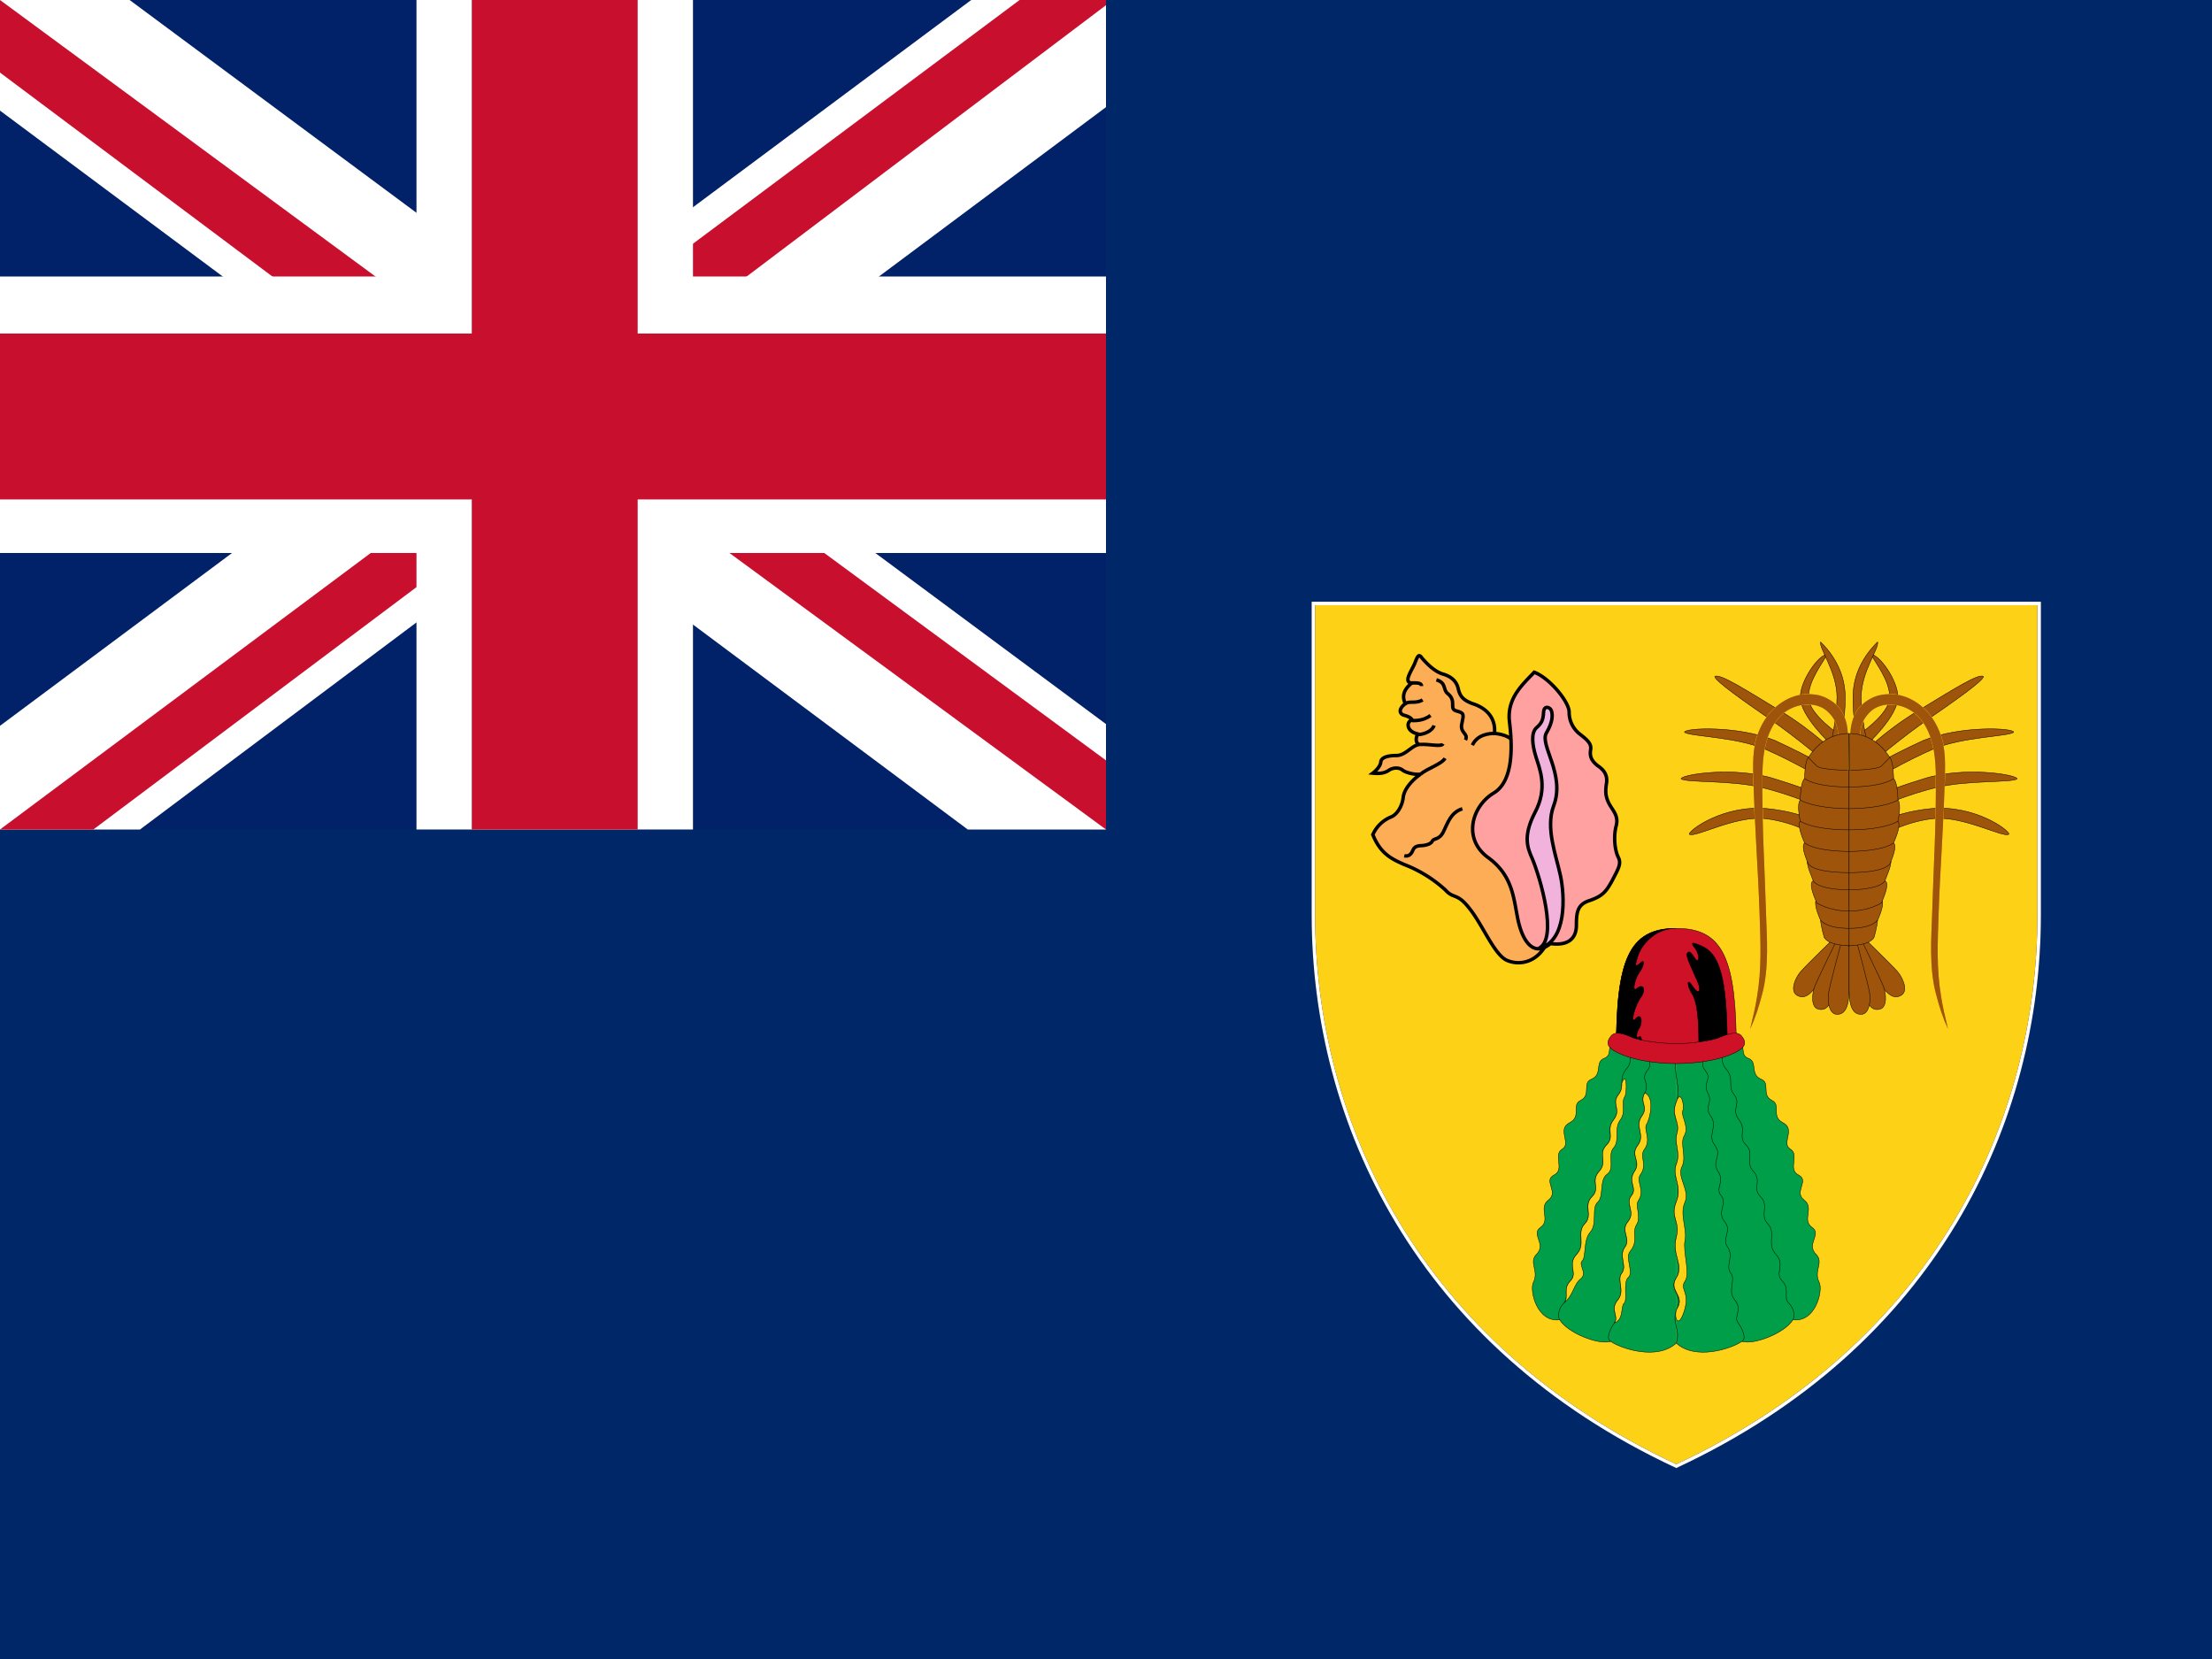 <svg xmlns="http://www.w3.org/2000/svg" xmlns:xlink="http://www.w3.org/1999/xlink"
  id="flag-icons-tc" viewBox="0 0 640 480">
  <path fill="#002868" d="M640 480V0H0v480h640z" />
  <g fill="none" stroke="#000">
    <path fill="#fcd116" strokeWidth="8"
      d="M590 174.6v90c0 60-30 124.6-105 159.6-75-35-105-99.6-105-159.6v-90z" />
    <path stroke="#fff" strokeWidth="7"
      d="M590 174.6v90c0 60-30 124.6-105 159.6-75-35-105-99.6-105-159.6v-90z" />
    <g strokeLinecap="round" strokeLinejoin="round" strokeWidth="2.2">
      <path fill="#fcad56" strokeWidth=".275"
        d="M447.1 273.7c-2.7 4.7-7.4 5.7-11 4.2-3.7-1.5-7.1-10.3-10.9-15-3.6-4.7-4.6-2.7-7-5.4a37.6 37.6 0 0 0-12-7.4c-3.3-1.5-6.7-2.9-9-8.6a9.8 9.8 0 0 1 5.2-5.1c1.9-.7 3.4-3.4 3.6-5.8.3-2.2 2.3-4.7 5-6.6-1.3.2-3.9-.3-5.1-1.1-1.1-1-3-.8-4.1 0-1.2.8-2.6 1-4.6.8.8-.6 2.2-2 2.3-3.2s1.6-1.9 4.5-1.9c2.8 0 4.6-3.2 6.9-3.2-1.6 0-1.3-2.8-.4-3-4-.7-3.5-4-1.9-4-.1-.4-.6-1-2.5-1.5-1.7-.7-.9-2.3.5-3.3-1.2-2.5-.1-4.4 1.9-6-2.8-.1.3-4 1-6.1.8-2 1.1-2.3 2-1 1 1.1 3.3 3.7 5.9 4.5 2.5.7 4 2.1 4.5 4.2.5 2.3 1.5 3.4 4.2 4.4 2.9.9 6.8 3.3 6.3 8.6 2.2.2 3.9.8 5.2 1.9" />
      <path fill="#ffa1a1" strokeWidth=".275"
        d="M454 206a8 8 0 0 0 3.1 6.4c1.9 1.5 3.5 2.7 3.1 4.6-.3 2 .4 3.2 2 4.5 1.8 1.2 3 2.7 2.6 5.2s-.2 4 .8 5.9 2.8 3.4 2 6.4-.4 7 .6 9c1 1.9 0 3.4-1.7 6.7-1.8 3.3-2.8 4.5-6.4 5.8-3.7 1.1-4 3.4-4 7.2 0 4-2.6 6-7.5 5.3-5 4.1-8.1-.8-9.4-6.9s-1.4-12.8-8.8-18.1c-7.3-5.5-4.4-14.8 1.7-18.5 6.1-3.6 5.4-14.4 4.6-21-.6-6.6 3.8-10.4 7.2-14 4.5 1.7 10.1 8.6 10.1 11.5z" />
      <path fill="#f1b2dc" strokeWidth=".275"
        d="M443.4 248.6c-1.4-3.2-2.9-6.5.7-13.5 3.8-7.1 1.4-12.5.3-16.1-1.1-3.5-1.4-6.8 0-8.3 1.5-1.3 2.1-2.2 2.2-4.6.1-2.2 2-1.5 2.3-.4s.5 3-1.5 6.4c-2 3.5 5.6 12 2.1 21.1-2.4 6.4.8 14.5 2 20.2s2 19-6.3 21c5.7-2.7.4-20.5-1.8-25.8Z" />
      <path strokeWidth=".275"
        d="M406.3 247.6c1.3.3 2-.5 2.4-1.4s.7-1.3 2-1.5c1.2 0 3.2-.3 3.7-1.3.4-1 1.9-.2 3.2-2.7 1.3-2.6 2.1-5.6 5.5-6.7m9.3-21.8c-1.3 0-4.9.2-6.4 3.4m-10.4-18.9c3 .9 1.8 2.9 3.3 4 2.7 2.2.2 4.4 2.5 5s2.1 1 1.6 3.5c-.8 2.9 2 3 1 4.9m-13 9.9c1.8-1.6 6.1-2.9 7.1-4.6m-7.2-4c2.6-.2 6.1.8 6.6-.2m-7-2.7c1.3 0 3.9-.9 4.4-2.6m-6.3-1.4c1.5 0 3.4-.1 5.3-1.5m-7.3-3.4c1.1-.9 3.1.1 5-1.1m-3.1-4.9c.9 0 2.8-.2 2.8.9" />
      <g fill="#9e540a" transform="matrix(.125 0 0 .125 535 249.6)">
        <g id="b">
          <path
            d="M-55-233s-70-59-128-99-128-89-128-99c11-8 70 30 151 79 82 50 128 99 128 99zm-5 40s-68-41-135-70c-70-29-175-29-186-39 0-10 122-16 209 19 89 41 135 70 135 70zm-1 68s-74-34-146-50c-70-16-170-10-182-19 0-10 124-30 217 0 94 29 134 49 134 49zm-4 69s-56-38-130-46c-70-7-163 46-175 36 0-10 81-69 182-59 99 10 146 49 146 49zm23-218s-71-65-71-109c0-39 43-99 62-99-10 20-43 60-43 99 0 40 75 89 75 89z" />
          <path d="M-42-274s14-65 14-109c0-59-42-113-38-128 15 15 57 59 57 128 0 60-10 89-10 89z" />
          <g stroke="none">
            <use xlink:href="#a" width="100%" height="100%" stroke="#fcd116" strokeWidth="12" />
            <path id="a"
              d="M-25-295c0-19-7-36-19-49-16-19-40-25-65-21-30 5-54 23-69 51-20 37-22 77-23 116 0 135 5 190 9 323 1 39 8 119-10 182-7 27-15 52-27 78 8-33 12-50 16-75 11-65 8-126 6-186-4-123-11-186-15-335-1-45 3-79 24-115 22-37 60-64 103-64 18 0 33 3 48 12 30 16 44 49 44 82z" />
          </g>
          <path d="M-19 187s-28 50-49 86-38 44-54 33c-15-11-2-40 10-54s79-79 79-79z" />
          <path d="M-12 191s-11 57-20 98c-8 41-22 55-39 50-18-4-15-37-8-54s49-103 49-103z" />
          <path d="M0 193v100c0 42-10 59-29 58-18-1-22-33-18-52 3-18 28-111 28-111z" />
        </g>
        <use xlink:href="#b" width="100%" height="100%" transform="scale(-1 1)" />
        <g id="c">
          <path
            d="M0 192c-53-1-58-20-58-20s-7-24-8-39c-1-2-15-32-11-45-5-12-17-41-6-46-5-14-13-30-14-45-4-11-14-35-6-43 0 0-19-40-10-50 0 0-9-39 0-49 0 0 0-40 10-50 0 0 0-39 9-49 0 2 28-55 94-55l-1 85h1z" />
          <path fill="none"
            d="M0-26c-85-1-103-20-103-20M0-76c-85 0-113-20-113-20M0-125c-85-1-113-20-113-20M0-175c-85-1-103-20-103-20m102-19c1 0-64 0-74-10l-19-19M0 152c-25 0-53-4-66-19m66-21c-47 0-75-19-75-19s-1-2-2-5M0 63c-62-1-79-14-83-21M0 23C-85 23-94 3-94 3l-3-6" />
        </g>
        <use xlink:href="#c" width="100%" height="100%" transform="scale(-1 1)" />
      </g>
      <g transform="matrix(.125 0 0 .125 485 299.6)">
        <g id="d">
          <path fill="#009e49"
            d="M0 712c-43 40-126 14-152-4-27 9-99-19-118-50-52 7-70-67-61-86 14-28-11-46 7-65 25-24-14-47 10-63 24-17-6-45 18-63 25-19-13-45 13-58s-3-47 19-60-13-46 17-61c29-15 3-41 26-52 25-13 2-40 25-49 26-11 7-40 29-48 19-7 7-25 19-41H0" />
          <path
            d="M-99 18c-20 20 4 35-16 59-21 25-2 38-19 60s8 33-11 58c-19 24 4 39-17 59-20 21 4 39-17 61-20 23 4 38-16 58-21 21 3 43-17 63-20 21 4 47-19 71-22 24 4 43-14 61-19 19-2 38-15 51s-15 31-10 39M-60 25c-18 25 10 36-7 56-17 21 7 28-6 52s10 30-7 54 9 43-9 67c-19 24 9 37-8 61-16 25 8 38-7 56-15 19 11 37-8 60-18 22 8 39-7 59-15 21 6 43-7 60-13 16 9 41-10 63-18 22 4 37-7 52s-20 37-9 43" />
        </g>
        <use xlink:href="#d" width="100%" height="100%" transform="scale(-1 1)" />
        <path stroke="#009e49" d="M0 712V12" />
        <path
          d="M0 48c-9 39 13 73 0 106-13 32 9 45 2 71-8 26 9 45-2 73s15 50 0 87c-15 36 10 45 0 82-11 42 19 64 0 94s17 37 2 71c-15 33 9 46-2 80" />
        <path fill="#fcd116"
          d="M15 174c-5 11 15 37 4 57-12 19 6 49-6 73s19 54 7 82c-13 28 6 63 0 89-5 26 13 76 0 94-13 19 13 24-2 70s-25 7-16-7c19-31-21-41-2-71s-11-52 0-94c10-37-15-46 0-82 15-37-11-59 0-87s-6-47 2-73c7-26-15-39-2-71 10-32 20 9 15 20zm-84 32c-7 12 12 35-5 58-12 16 8 35-9 58-11 16 11 36-4 59-10 13 7 38-5 57-12 20 6 36-15 62-12 14 9 49-4 60s-1 54-10 60c-8 7 0 38-22 45 11-15-11-30 7-52 19-22-3-47 10-63 13-17-8-39 7-60 15-20-11-37 7-59 19-23-7-41 8-60 15-18-9-31 7-56 17-24-11-37 8-61 18-24-8-43 9-67s-6-30 7-54c24 9 12 61 4 73zm-50-65c-10 16 4 35-11 55-15 21 0 47-15 64-15 16 4 48-15 61s-7 52-22 65 0 50-17 69-9 58-19 67c-9 9 13 28-3 41-17 13-17 39-39 56 13-13-4-32 15-51 18-18-8-37 14-61 23-24-1-50 19-71 20-20-4-42 17-63 20-20-4-35 16-58 21-22-3-40 17-61 21-20-2-35 17-59 19-25-6-36 11-58 8-10 8-19 8-27 12-31 12 23 7 31z" />
        <path fill="#ce1126" d="M-139 35c0-210 29-283 139-283s139 73 139 283z" />
        <path fill="#000"
          d="M-139 35c0-210 29-283 139-283-50 0-81 39-89 65-9 26-4 24 7 14s6 12-4 24c-9 12-18 47-5 36 13-12 23 1 9 21-14 19-26 65-12 49s17 10 8 23c-8 13-7 25 0 19 8-6 7 21 0 32zm191-4C52 0 53-73 36-97c-12-19-12-39 2-17s21 11 11-11c-12-28-28-59-24-65 5-7 8-4 18 11s12-7 1-22c-11-14-10-17 13-7 41 17 61 66 61 231z" />
        <path fill="#ce1126"
          d="M0 65c-44 0-92-7-124-20-38-15-40-28-27-44 10-12 30-5 50 4 19 8 73 14 101 14s82-6 101-15c20-8 40-15 50-3 13 16 11 29-27 44C92 58 44 65 0 65Z" />
      </g>
    </g>
  </g>
  <path fill="#012169" d="M0 0h320v240H0Z" />
  <path fill="#fff"
    d="m37.5 0 122 90.5L281 0h39v31l-120 89.5 120 89V240h-40l-120-89.5L40.5 240H0v-30l119.5-89L0 32V0Z" />
  <path fill="#c8102e"
    d="M212 140.5 320 220v20l-135.5-99.5Zm-92 10 3 17.5-96 72H0ZM320 0v1.5l-124.5 94 1-22L295 0ZM0 0l119.5 88h-30L0 21Z" />
  <path fill="#fff" d="M120.5 0v240h80V0ZM0 80v80h320V80Z" />
  <path fill="#c8102e" d="M0 96.5v48h320v-48zM136.5 0v240h48V0Z" />
</svg>